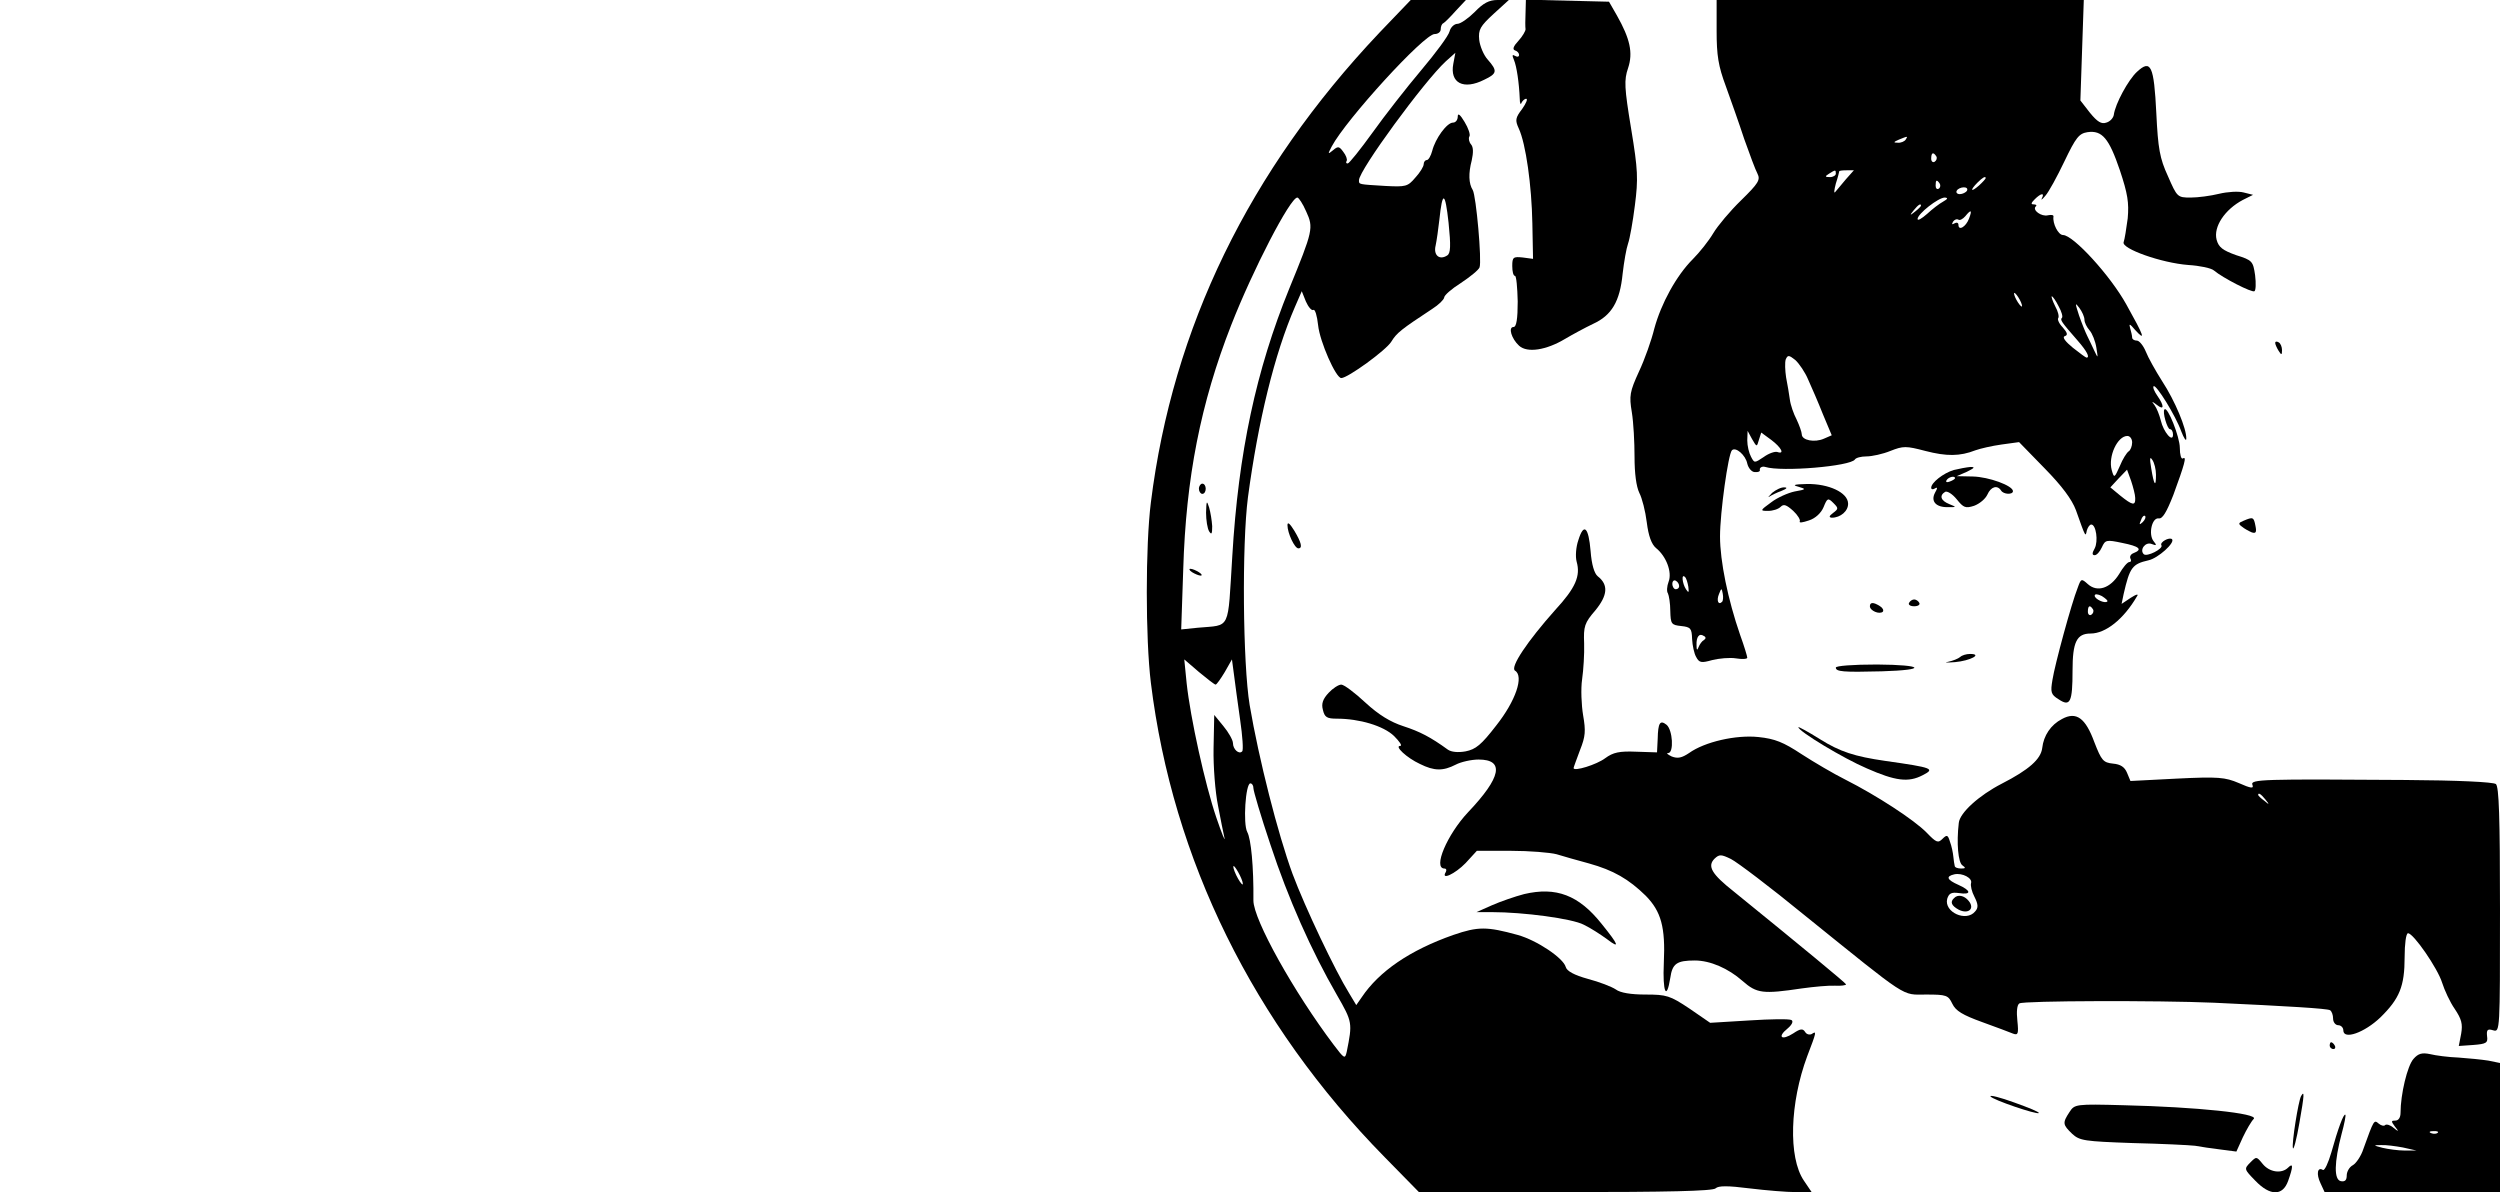 <?xml version="1.0" standalone="no"?>
<!DOCTYPE svg PUBLIC "-//W3C//DTD SVG 20010904//EN"
 "http://www.w3.org/TR/2001/REC-SVG-20010904/DTD/svg10.dtd">
<svg version="1.0" xmlns="http://www.w3.org/2000/svg"
 width="734pt" height="350pt" viewBox="0 0 734 350"
 preserveAspectRatio="xMidYMid meet">

<g transform="translate(0,350) scale(0.1,-0.1)"
fill="#000000" stroke="none">
<path d="M4049 3403 c-382 -404 -606 -865 -670 -1378 -16 -127 -16 -400 0
-530 64 -519 301 -1000 686 -1392 l101 -103 430 0 c297 0 433 3 441 11 8 8 36
8 99 0 49 -6 110 -11 136 -11 l47 0 -23 34 c-46 68 -41 228 10 365 28 73 28
75 13 65 -6 -3 -15 -1 -19 6 -7 11 -14 10 -35 -4 -34 -22 -48 -11 -17 14 13
11 18 21 12 25 -6 4 -62 3 -124 -1 l-115 -7 -61 42 c-57 38 -67 41 -129 41
-42 0 -74 5 -87 15 -12 8 -48 22 -82 31 -40 11 -62 23 -65 35 -7 26 -84 78
-141 94 -91 25 -116 25 -189 0 -128 -45 -218 -107 -269 -183 l-16 -23 -21 35
c-41 66 -129 251 -166 350 -43 117 -99 337 -126 496 -20 121 -23 471 -5 610
30 224 78 421 138 559 l20 46 12 -30 c7 -16 17 -28 22 -25 5 3 11 -17 14 -45
5 -48 52 -155 68 -155 19 0 132 82 147 107 16 26 29 36 120 96 19 12 34 27 35
33 0 7 22 26 49 43 27 18 52 38 55 46 7 19 -10 210 -20 227 -12 19 -13 49 -3
87 5 23 5 39 -2 47 -6 7 -8 18 -5 23 4 5 -3 25 -14 43 -13 22 -20 27 -20 16 0
-10 -6 -18 -14 -18 -18 0 -52 -47 -61 -83 -4 -15 -11 -27 -16 -27 -5 0 -9 -6
-9 -12 0 -7 -11 -25 -25 -40 -22 -26 -28 -27 -87 -24 -81 5 -78 4 -78 17 0 29
191 290 255 349 l28 25 -6 -32 c-11 -57 30 -78 91 -47 38 18 39 26 10 59 -12
13 -23 40 -25 58 -3 30 3 40 42 76 l45 41 -33 0 c-25 0 -42 -9 -67 -35 -19
-19 -42 -35 -51 -35 -9 0 -20 -10 -23 -22 -3 -13 -41 -64 -84 -115 -43 -51
-107 -133 -142 -182 -36 -50 -69 -91 -73 -91 -5 0 -6 3 -3 8 2 4 -2 16 -10 26
-12 17 -16 17 -30 5 -16 -13 -16 -12 -4 11 42 79 271 330 302 330 10 0 18 6
18 14 0 8 3 16 8 18 4 2 20 18 36 36 l30 32 -81 0 -81 0 -93 -97z m200 -653
c-23 -15 -41 1 -34 29 3 14 8 49 11 76 9 86 17 83 27 -9 7 -68 6 -90 -4 -96z
m-414 129 c22 -48 20 -56 -50 -227 -97 -239 -149 -480 -167 -785 -14 -222 -3
-201 -101 -210 l-49 -5 6 177 c8 268 51 487 141 717 63 161 173 374 194 374 4
0 16 -18 26 -41z m-266 -1389 c3 0 15 17 27 37 l21 37 6 -45 c3 -24 11 -83 18
-132 7 -48 10 -90 6 -93 -9 -10 -27 6 -27 24 0 9 -13 32 -28 50 l-27 33 -2
-98 c-1 -54 5 -129 13 -168 7 -38 16 -81 19 -95 3 -14 -8 13 -24 60 -33 97
-76 292 -87 394 l-7 70 43 -37 c24 -20 46 -37 49 -37z m111 -304 c0 -8 22 -83
50 -166 52 -158 120 -311 195 -441 46 -80 46 -82 29 -167 -5 -22 -7 -21 -38
20 -117 155 -236 368 -236 424 1 99 -7 181 -18 201 -13 24 -5 143 9 143 5 0 9
-6 9 -14z m-31 -281 c0 -5 -6 1 -14 15 -8 14 -14 30 -14 35 0 6 6 -1 14 -15 8
-14 14 -29 14 -35z"/>
<path d="M3520 2065 c0 -8 5 -15 10 -15 6 0 10 7 10 15 0 8 -4 15 -10 15 -5 0
-10 -7 -10 -15z"/>
<path d="M3541 1995 c0 -22 4 -47 9 -55 7 -11 9 -8 9 15 -1 17 -5 41 -9 55 -7
22 -8 20 -9 -15z"/>
<path d="M3500 1820 c8 -5 20 -10 25 -10 6 0 3 5 -5 10 -8 5 -19 10 -25 10 -5
0 -3 -5 5 -10z"/>
<path d="M4479 3463 c-1 -21 -1 -43 0 -49 0 -5 -9 -21 -21 -34 -15 -16 -18
-25 -10 -28 7 -2 12 -8 12 -13 0 -6 -5 -7 -12 -3 -8 5 -9 2 -3 -12 8 -19 15
-67 17 -114 0 -14 3 -19 5 -12 3 6 9 12 14 12 5 0 0 -13 -12 -30 -20 -26 -21
-33 -10 -57 21 -45 38 -168 40 -279 l2 -104 -30 4 c-28 3 -31 1 -31 -25 0 -16
3 -29 8 -29 4 0 7 -34 8 -75 0 -52 -4 -75 -12 -75 -17 0 -6 -35 16 -55 24 -22
80 -13 135 20 22 13 59 33 82 44 55 25 79 66 87 147 4 35 11 75 16 89 5 14 14
64 20 112 10 78 9 104 -11 225 -20 121 -21 143 -9 178 15 45 6 86 -33 155
l-23 40 -122 3 -122 3 -1 -38z"/>
<path d="M5040 3410 c0 -73 5 -104 27 -163 14 -39 39 -109 54 -155 16 -45 33
-91 39 -102 9 -18 3 -28 -48 -78 -32 -31 -69 -75 -82 -97 -13 -22 -40 -56 -60
-76 -48 -48 -93 -130 -113 -204 -8 -33 -28 -90 -45 -126 -27 -59 -29 -71 -21
-119 5 -30 8 -89 8 -131 0 -49 5 -87 14 -106 8 -15 18 -54 22 -87 5 -40 14
-64 27 -75 30 -24 48 -71 37 -99 -5 -13 -6 -29 -2 -34 3 -6 7 -30 7 -52 1 -38
3 -41 32 -44 28 -3 31 -7 32 -38 1 -19 6 -43 12 -53 9 -17 15 -18 47 -9 20 5
52 8 70 5 18 -3 33 -2 33 2 0 4 -9 34 -21 67 -36 104 -59 217 -59 289 0 70 24
242 35 253 11 11 40 -14 45 -39 3 -13 13 -25 22 -25 10 -1 16 2 15 6 -2 7 7
12 16 9 48 -15 250 2 263 22 3 5 18 9 34 9 16 0 48 7 70 16 38 15 46 15 103 0
62 -16 101 -16 147 2 14 5 48 13 77 17 l51 7 75 -77 c51 -52 80 -91 92 -123
29 -82 28 -79 32 -59 3 9 8 17 13 17 14 0 21 -49 10 -70 -8 -14 -8 -20 0 -20
6 0 15 10 21 23 10 22 13 23 60 13 50 -10 61 -19 33 -30 -8 -3 -12 -10 -9 -16
3 -5 2 -10 -3 -10 -6 0 -19 -16 -30 -35 -26 -42 -64 -55 -92 -30 -19 17 -20
17 -30 -11 -18 -45 -67 -225 -74 -270 -6 -36 -5 -43 18 -57 34 -23 41 -9 41
84 0 84 12 109 53 109 44 0 97 42 136 109 6 8 -1 7 -18 -4 l-27 -18 6 29 c18
78 25 88 73 99 28 6 79 52 69 62 -8 7 -37 -9 -31 -18 6 -10 -43 -35 -52 -26
-13 13 5 37 23 30 15 -6 16 -4 6 8 -16 20 -5 70 15 67 11 -2 23 18 43 69 33
90 40 115 28 107 -5 -3 -9 11 -9 31 0 32 -36 123 -45 113 -7 -6 8 -58 16 -58
5 0 9 -7 9 -16 0 -25 -28 7 -36 42 -4 16 -12 36 -18 44 -10 13 -9 13 7 1 21
-17 22 -3 1 27 -9 13 -14 25 -11 28 7 7 65 -87 81 -132 8 -21 15 -31 15 -22 1
29 -33 111 -71 169 -19 30 -41 69 -48 87 -7 17 -19 32 -26 32 -8 0 -14 4 -14
9 0 5 -3 18 -6 28 -4 14 -1 13 15 -6 32 -35 26 -18 -26 75 -47 85 -156 204
-186 204 -14 0 -31 34 -28 54 1 5 -6 6 -16 4 -19 -5 -47 15 -36 26 4 3 1 6 -6
6 -9 0 -8 4 3 15 18 18 30 20 21 3 -4 -7 1 -4 10 7 10 11 35 57 56 101 34 71
43 82 68 86 43 6 63 -18 95 -112 23 -69 27 -95 23 -141 -4 -30 -9 -62 -12 -70
-7 -19 111 -61 190 -67 33 -2 67 -9 75 -16 26 -22 112 -66 119 -61 4 2 5 23 2
47 -6 41 -8 44 -56 59 -39 14 -51 23 -57 45 -10 38 24 89 77 117 l30 15 -28 7
c-15 4 -47 2 -72 -4 -24 -6 -62 -11 -83 -11 -39 0 -40 1 -67 63 -24 52 -29 81
-34 184 -7 141 -16 160 -57 122 -25 -23 -64 -94 -68 -127 -2 -9 -11 -19 -22
-22 -14 -5 -26 2 -48 29 l-28 36 5 148 5 147 -539 0 -539 0 0 -90z m555 -320
c-3 -5 -14 -10 -23 -9 -14 0 -13 2 3 9 27 11 27 11 20 0z m90 -49 c3 -5 1 -12
-5 -16 -5 -3 -10 1 -10 9 0 18 6 21 15 7z m-295 -51 c0 -5 -8 -10 -17 -10 -15
0 -16 2 -3 10 19 12 20 12 20 0z m29 -17 c-13 -16 -27 -32 -31 -37 -4 -5 -3 6
2 25 6 18 10 35 10 36 0 2 10 3 22 3 l21 0 -24 -27z m411 4 c0 -2 -9 -12 -20
-22 -24 -21 -27 -14 -4 9 15 15 24 20 24 13z m-135 -16 c3 -5 2 -12 -3 -15 -5
-3 -9 1 -9 9 0 17 3 19 12 6z m80 -21 c-3 -5 -13 -10 -21 -10 -8 0 -12 5 -9
10 3 6 13 10 21 10 8 0 12 -4 9 -10z m-70 -32 c-11 -6 -32 -22 -47 -36 -16
-14 -28 -21 -28 -15 0 15 61 63 80 63 10 -1 9 -4 -5 -12z m-65 -12 c0 -2 -8
-10 -17 -17 -16 -13 -17 -12 -4 4 13 16 21 21 21 13z m141 -38 c-9 -24 -31
-37 -31 -18 0 6 -5 8 -12 4 -7 -4 -8 -3 -4 5 4 6 11 9 16 6 4 -3 13 2 20 10
17 21 21 19 11 -7z m149 -238 c6 -11 8 -20 6 -20 -3 0 -10 9 -16 20 -6 11 -8
20 -6 20 3 0 10 -9 16 -20z m114 -19 c9 -16 13 -31 10 -34 -6 -6 -3 -11 46
-67 27 -31 37 -50 26 -50 -2 0 -20 13 -40 29 -22 18 -32 31 -24 34 10 3 8 10
-6 26 -11 11 -16 24 -13 27 3 4 0 19 -9 35 -8 16 -12 29 -10 29 3 0 12 -13 20
-29z m76 -40 c0 -8 7 -22 15 -31 8 -9 17 -32 20 -51 5 -32 5 -32 -6 -9 -6 14
-16 33 -21 44 -5 10 -16 37 -24 60 -12 37 -12 39 1 22 8 -11 15 -26 15 -35z
m-811 -176 c10 -22 30 -68 43 -101 l26 -62 -23 -10 c-27 -12 -65 -5 -65 13 0
6 -7 26 -15 43 -9 17 -18 43 -20 59 -2 15 -7 45 -11 65 -3 20 -4 44 -1 53 6
13 9 13 28 -2 11 -10 29 -36 38 -58z m-145 -177 l7 22 30 -22 c29 -22 40 -43
17 -35 -7 2 -25 -4 -40 -15 -27 -18 -27 -18 -37 1 -6 11 -11 32 -11 48 l1 28
13 -24 c14 -24 14 -24 20 -3z m1096 -7 c0 -11 -5 -23 -10 -26 -6 -4 -18 -23
-26 -43 -16 -36 -17 -37 -24 -12 -11 40 17 100 46 100 8 0 14 -9 14 -19z m70
-95 c0 -39 -6 -31 -14 19 -5 29 -4 36 3 25 6 -8 11 -28 11 -44z m-61 -68 c1
-24 -8 -22 -44 7 l-29 24 24 26 25 26 12 -33 c6 -18 12 -41 12 -50z m22 -71
c-10 -9 -11 -8 -5 6 3 10 9 15 12 12 3 -3 0 -11 -7 -18z m-1334 -190 c2 -17 1
-19 -7 -7 -11 17 -14 47 -3 36 4 -3 8 -17 10 -29z m-27 2 c0 -5 -4 -9 -10 -9
-5 0 -10 7 -10 16 0 8 5 12 10 9 6 -3 10 -10 10 -16z m126 -46 c-11 -11 -17 4
-9 23 7 18 8 18 11 1 2 -10 1 -21 -2 -24z m1131 1 c-7 -7 -37 7 -37 17 0 6 9
5 21 -1 11 -7 19 -14 16 -16z m-42 -23 c3 -5 1 -12 -5 -16 -5 -3 -10 1 -10 9
0 18 6 21 15 7z m-1142 -90 c-6 -3 -13 -13 -16 -21 -4 -11 -6 -9 -6 6 -1 24 8
36 21 27 7 -3 7 -8 1 -12z"/>
<path d="M6680 2493 c0 -4 5 -15 10 -23 8 -13 10 -13 10 2 0 9 -4 20 -10 23
-5 3 -10 3 -10 -2z"/>
<path d="M5736 2120 c-30 -9 -66 -37 -66 -52 0 -5 5 -6 11 -2 8 5 8 1 0 -13
-13 -25 3 -43 39 -42 25 0 25 0 3 9 -25 10 -30 25 -12 36 6 3 21 -6 34 -22 20
-25 26 -27 51 -19 16 6 33 20 39 33 10 23 29 29 40 12 7 -12 35 -13 35 -2 0
16 -71 42 -118 43 l-47 1 30 13 c22 11 25 14 10 14 -11 -1 -33 -5 -49 -9z m4
-24 c0 -2 -7 -7 -16 -10 -8 -3 -12 -2 -9 4 6 10 25 14 25 6z"/>
<path d="M5280 2071 c24 -7 23 -8 -11 -14 -19 -4 -51 -18 -69 -32 -33 -24 -33
-25 -9 -25 14 0 30 5 37 12 9 9 17 6 37 -12 13 -12 22 -27 19 -31 -2 -5 9 -3
27 3 19 6 36 22 43 39 11 27 13 28 29 12 15 -15 15 -17 -1 -29 -12 -9 -13 -13
-4 -14 26 0 49 20 48 42 -1 32 -57 58 -121 57 -38 -1 -44 -3 -25 -8z"/>
<path d="M5203 2053 c-10 -10 -14 -15 -8 -11 6 4 22 12 36 17 15 6 18 10 8 10
-9 1 -25 -7 -36 -16z"/>
<path d="M6587 1971 c-15 -6 -16 -9 -5 -17 7 -6 20 -13 29 -17 12 -4 15 0 11
19 -5 26 -7 27 -35 15z"/>
<path d="M3780 1958 c0 -23 21 -68 32 -68 13 0 9 17 -12 52 -13 21 -20 27 -20
16z"/>
<path d="M4634 1914 c-7 -20 -9 -48 -5 -63 12 -42 -3 -77 -63 -142 -81 -91
-133 -168 -118 -178 27 -16 2 -89 -55 -161 -44 -57 -60 -70 -90 -76 -22 -4
-42 -2 -52 5 -51 37 -82 53 -131 69 -37 12 -72 33 -111 69 -31 29 -63 53 -71
53 -8 0 -25 -11 -37 -24 -17 -18 -22 -32 -17 -50 5 -22 12 -26 41 -26 66 0
137 -21 168 -51 16 -16 25 -29 18 -29 -18 0 19 -35 58 -53 42 -21 68 -21 105
-2 15 8 46 15 67 15 77 0 67 -52 -31 -155 -61 -65 -104 -165 -69 -165 5 0 7
-4 4 -10 -16 -26 27 -6 58 26 l33 36 100 0 c54 0 115 -5 134 -10 19 -6 62 -18
95 -27 72 -20 117 -46 167 -95 45 -46 58 -92 53 -197 -4 -86 8 -113 19 -44 6
42 19 51 72 51 45 0 98 -23 140 -60 42 -37 60 -39 174 -22 36 5 80 9 98 8 17
-1 32 1 32 4 -1 4 -127 108 -329 272 -66 52 -79 75 -57 97 14 13 19 13 48 -1
18 -9 116 -83 216 -165 310 -250 284 -233 357 -233 60 0 65 -2 77 -27 10 -21
30 -33 88 -54 41 -15 82 -30 91 -34 14 -5 16 0 12 38 -3 27 -1 47 6 51 12 8
409 9 571 2 216 -10 333 -17 341 -22 5 -3 9 -14 9 -25 0 -10 7 -19 15 -19 8 0
15 -7 15 -15 0 -29 62 -7 109 38 56 55 71 91 71 177 0 38 4 70 10 70 16 0 87
-103 100 -145 7 -22 23 -57 37 -77 20 -30 24 -44 19 -73 l-7 -36 43 3 c38 3
43 6 40 26 -2 19 2 22 18 17 20 -6 20 -2 20 353 0 275 -3 362 -12 370 -8 6
-111 11 -268 12 -418 3 -453 2 -447 -14 5 -12 -4 -11 -40 5 -40 17 -60 19
-182 13 l-136 -7 -10 24 c-7 17 -19 25 -41 27 -29 3 -34 9 -55 63 -26 71 -53
91 -95 68 -33 -17 -54 -49 -58 -85 -4 -33 -39 -64 -119 -105 -66 -34 -123 -85
-126 -115 -7 -59 -2 -117 11 -125 10 -7 9 -9 -4 -9 -10 0 -19 3 -19 8 -1 4 -3
16 -4 27 -1 11 -5 31 -10 44 -6 20 -9 21 -22 8 -13 -13 -18 -11 -46 18 -37 38
-148 110 -239 156 -34 17 -92 51 -129 75 -53 35 -78 45 -126 50 -66 7 -158
-14 -204 -47 -21 -14 -33 -17 -51 -10 -12 6 -17 10 -10 10 17 1 13 68 -5 83
-19 15 -25 6 -26 -41 l-2 -40 -62 2 c-48 2 -67 -2 -90 -19 -25 -19 -93 -40
-93 -29 0 2 9 26 19 53 16 40 17 56 9 102 -5 30 -7 78 -3 105 4 28 7 75 6 106
-2 50 1 60 33 97 36 44 39 75 7 100 -10 8 -18 34 -21 74 -6 71 -20 84 -36 32z
m2017 -761 c13 -16 12 -17 -3 -4 -10 7 -18 15 -18 17 0 8 8 3 21 -13z m-864
-246 c-2 -7 2 -25 10 -40 11 -22 12 -32 2 -43 -26 -32 -92 -2 -82 37 5 16 12
20 34 17 38 -6 37 7 -1 24 -34 15 -38 25 -12 31 23 5 54 -11 49 -26z"/>
<path d="M5737 863 c-12 -11 -8 -22 14 -34 28 -14 48 3 29 26 -13 16 -32 20
-43 8z"/>
<path d="M5605 1730 c-3 -5 3 -10 15 -10 12 0 18 5 15 10 -3 6 -10 10 -15 10
-5 0 -12 -4 -15 -10z"/>
<path d="M5490 1720 c0 -13 28 -25 38 -16 3 4 0 11 -8 16 -20 13 -30 12 -30 0z"/>
<path d="M5755 1571 c-6 -5 -21 -11 -35 -14 -14 -2 -5 -3 20 -1 45 4 82 24 44
24 -11 0 -24 -4 -29 -9z"/>
<path d="M5390 1540 c0 -12 20 -14 135 -11 135 4 124 19 -14 20 -72 0 -121 -4
-121 -9z"/>
<path d="M5280 1365 c0 -12 133 -92 201 -121 84 -37 122 -42 164 -20 37 19 31
22 -110 42 -90 13 -133 27 -192 64 -35 22 -63 37 -63 35z"/>
<path d="M4475 875 c-27 -7 -70 -22 -95 -33 l-45 -20 45 0 c93 0 236 -19 270
-37 19 -9 50 -29 69 -43 38 -29 34 -17 -17 46 -67 84 -133 109 -227 87z"/>
<path d="M6840 430 c0 -5 5 -10 11 -10 5 0 7 5 4 10 -3 6 -8 10 -11 10 -2 0
-4 -4 -4 -10z"/>
<path d="M7086 391 c-18 -20 -38 -104 -38 -158 0 -14 -6 -23 -15 -23 -13 0
-13 -2 -2 -17 13 -16 12 -17 -4 -4 -9 8 -20 11 -24 8 -3 -4 -12 -2 -19 4 -14
12 -14 12 -45 -74 -7 -22 -22 -43 -31 -48 -10 -5 -18 -19 -18 -30 0 -14 -5
-19 -17 -17 -21 4 -20 55 2 139 8 29 13 55 11 56 -5 5 -22 -42 -41 -110 -9
-31 -20 -55 -25 -52 -16 10 -20 -12 -7 -39 l12 -26 258 0 257 0 0 190 0 189
-34 7 c-19 3 -59 7 -88 9 -29 1 -67 6 -83 10 -24 5 -35 2 -49 -14z m71 -217
c-3 -3 -12 -4 -19 -1 -8 3 -5 6 6 6 11 1 17 -2 13 -5z m-102 -43 l40 -9 -35 0
c-19 0 -48 4 -65 8 -27 7 -28 8 -5 8 14 1 43 -3 65 -7z"/>
<path d="M5844 281 c6 -10 136 -54 142 -49 2 3 -30 16 -72 31 -41 15 -73 23
-70 18z"/>
<path d="M6756 282 c-8 -14 -28 -140 -24 -153 2 -7 11 27 19 74 15 85 15 96 5
79z"/>
<path d="M6076 235 c-21 -32 -20 -37 8 -64 22 -20 35 -22 177 -27 85 -2 167
-6 184 -8 16 -3 50 -8 75 -11 l46 -6 19 42 c11 23 25 47 32 54 15 16 -169 35
-380 40 -144 4 -146 3 -161 -20z"/>
<path d="M6607 87 c-19 -19 -18 -20 14 -53 44 -46 81 -46 97 -1 15 42 15 54 0
39 -19 -19 -55 -14 -75 11 -18 22 -18 22 -36 4z"/>
</g>
</svg>

